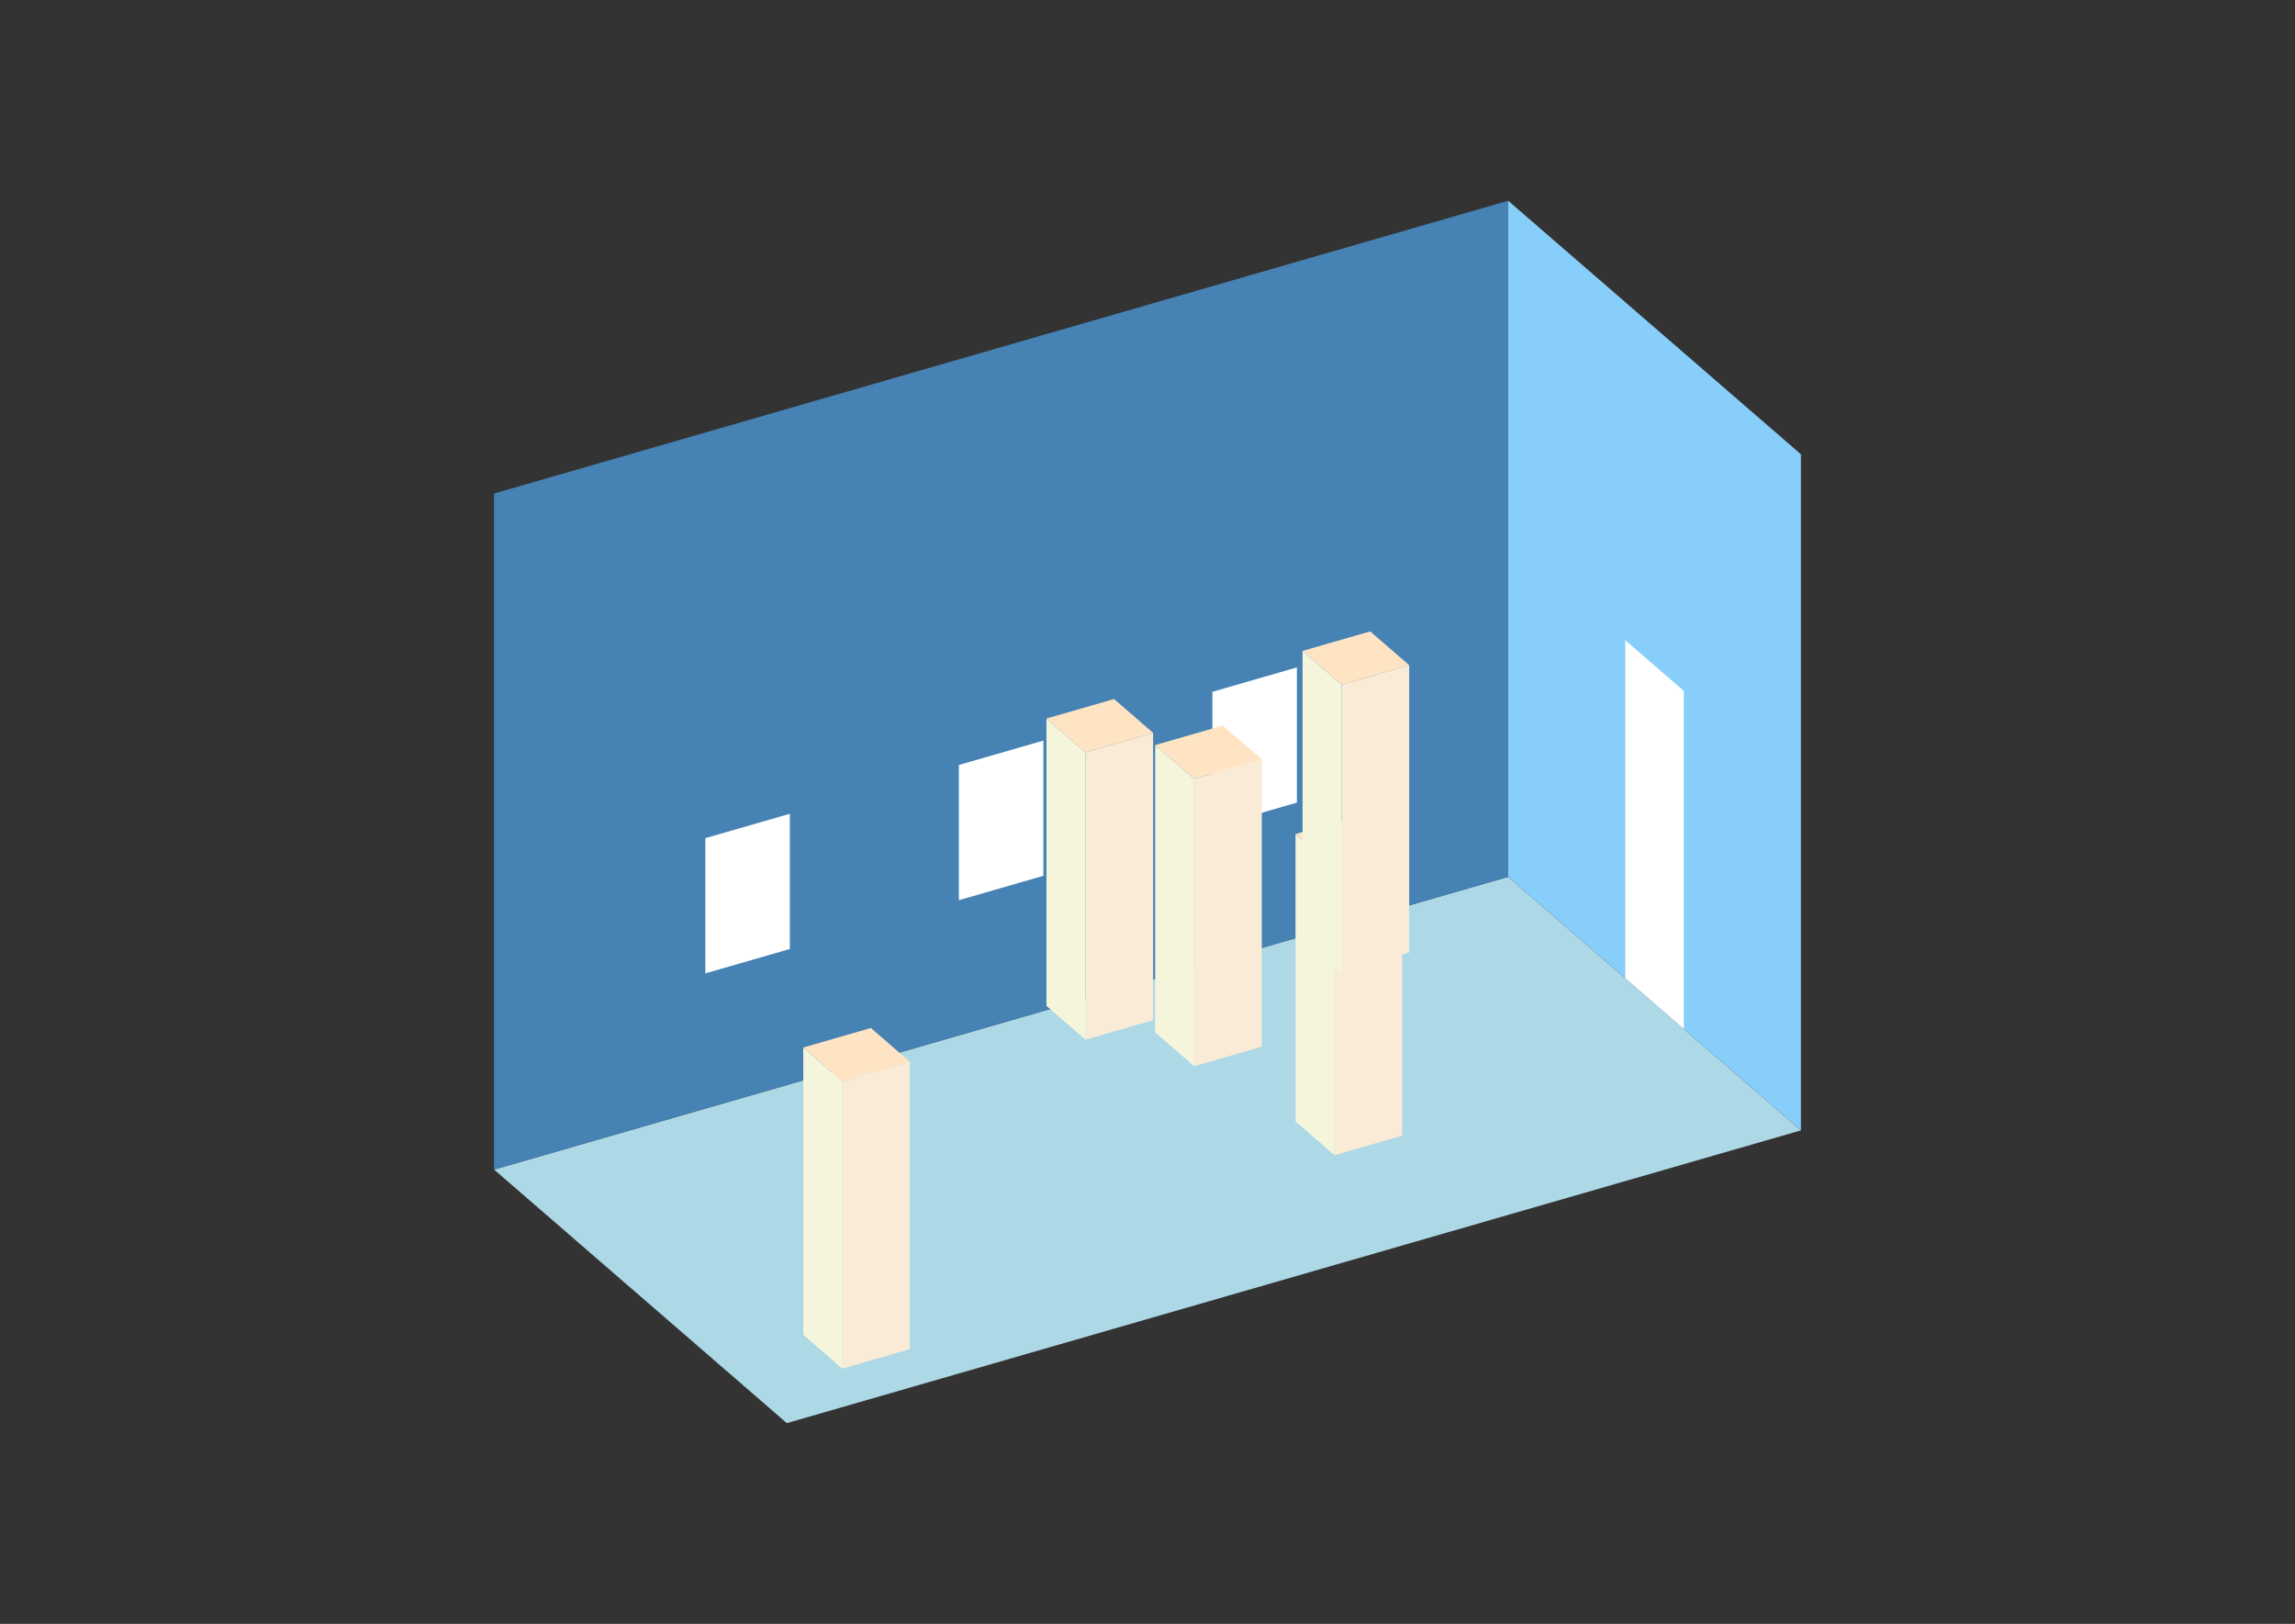 <?xml version="1.0" encoding="UTF-8"?>
<svg
  xmlns="http://www.w3.org/2000/svg"
  width="848"
  height="600"
  style="background-color:white"
>
  <rect width="100%" height="100%" fill="#333333" stroke="none"/>
  <polygon fill="lightblue" points="290.731,525.825 182.562,432.148 557.269,323.98 665.438,417.657" />
  <polygon fill="steelblue" points="182.562,432.148 182.562,182.343 557.269,74.175 557.269,323.98" />
  <polygon fill="lightskyblue" points="665.438,417.657 665.438,167.852 557.269,74.175 557.269,323.98" />
  <polygon fill="white" points="622.171,380.186 622.171,255.283 600.537,236.548 600.537,361.45" />
  <polygon fill="white" points="260.626,359.652 260.626,309.691 291.852,300.677 291.852,350.638" />
  <polygon fill="white" points="354.303,332.61 354.303,282.649 385.528,273.635 385.528,323.596" />
  <polygon fill="white" points="447.98,305.568 447.98,255.607 479.205,246.593 479.205,296.554" />
  <polygon fill="antiquewhite" points="493.115,426.831 493.115,320.664 518.096,313.452 518.096,419.62" />
  <polygon fill="beige" points="493.115,426.831 493.115,320.664 478.693,308.173 478.693,414.341" />
  <polygon fill="bisque" points="493.115,320.664 478.693,308.173 503.673,300.962 518.096,313.452" />
  <polygon fill="antiquewhite" points="311.233,505.696 311.233,399.529 336.213,392.318 336.213,498.485" />
  <polygon fill="beige" points="311.233,505.696 311.233,399.529 296.81,387.039 296.81,493.206" />
  <polygon fill="bisque" points="311.233,399.529 296.81,387.039 321.791,379.828 336.213,392.318" />
  <polygon fill="antiquewhite" points="495.716,359.156 495.716,252.989 520.697,245.778 520.697,351.945" />
  <polygon fill="beige" points="495.716,359.156 495.716,252.989 481.294,240.499 481.294,346.666" />
  <polygon fill="bisque" points="495.716,252.989 481.294,240.499 506.274,233.288 520.697,245.778" />
  <polygon fill="antiquewhite" points="441.26,393.951 441.26,287.784 466.241,280.573 466.241,386.74" />
  <polygon fill="beige" points="441.26,393.951 441.26,287.784 426.838,275.294 426.838,381.461" />
  <polygon fill="bisque" points="441.26,287.784 426.838,275.294 451.818,268.082 466.241,280.573" />
  <polygon fill="antiquewhite" points="401.086,384.151 401.086,277.984 426.067,270.772 426.067,376.939" />
  <polygon fill="beige" points="401.086,384.151 401.086,277.984 386.664,265.493 386.664,371.66" />
  <polygon fill="bisque" points="401.086,277.984 386.664,265.493 411.644,258.282 426.067,270.772" />
</svg>

